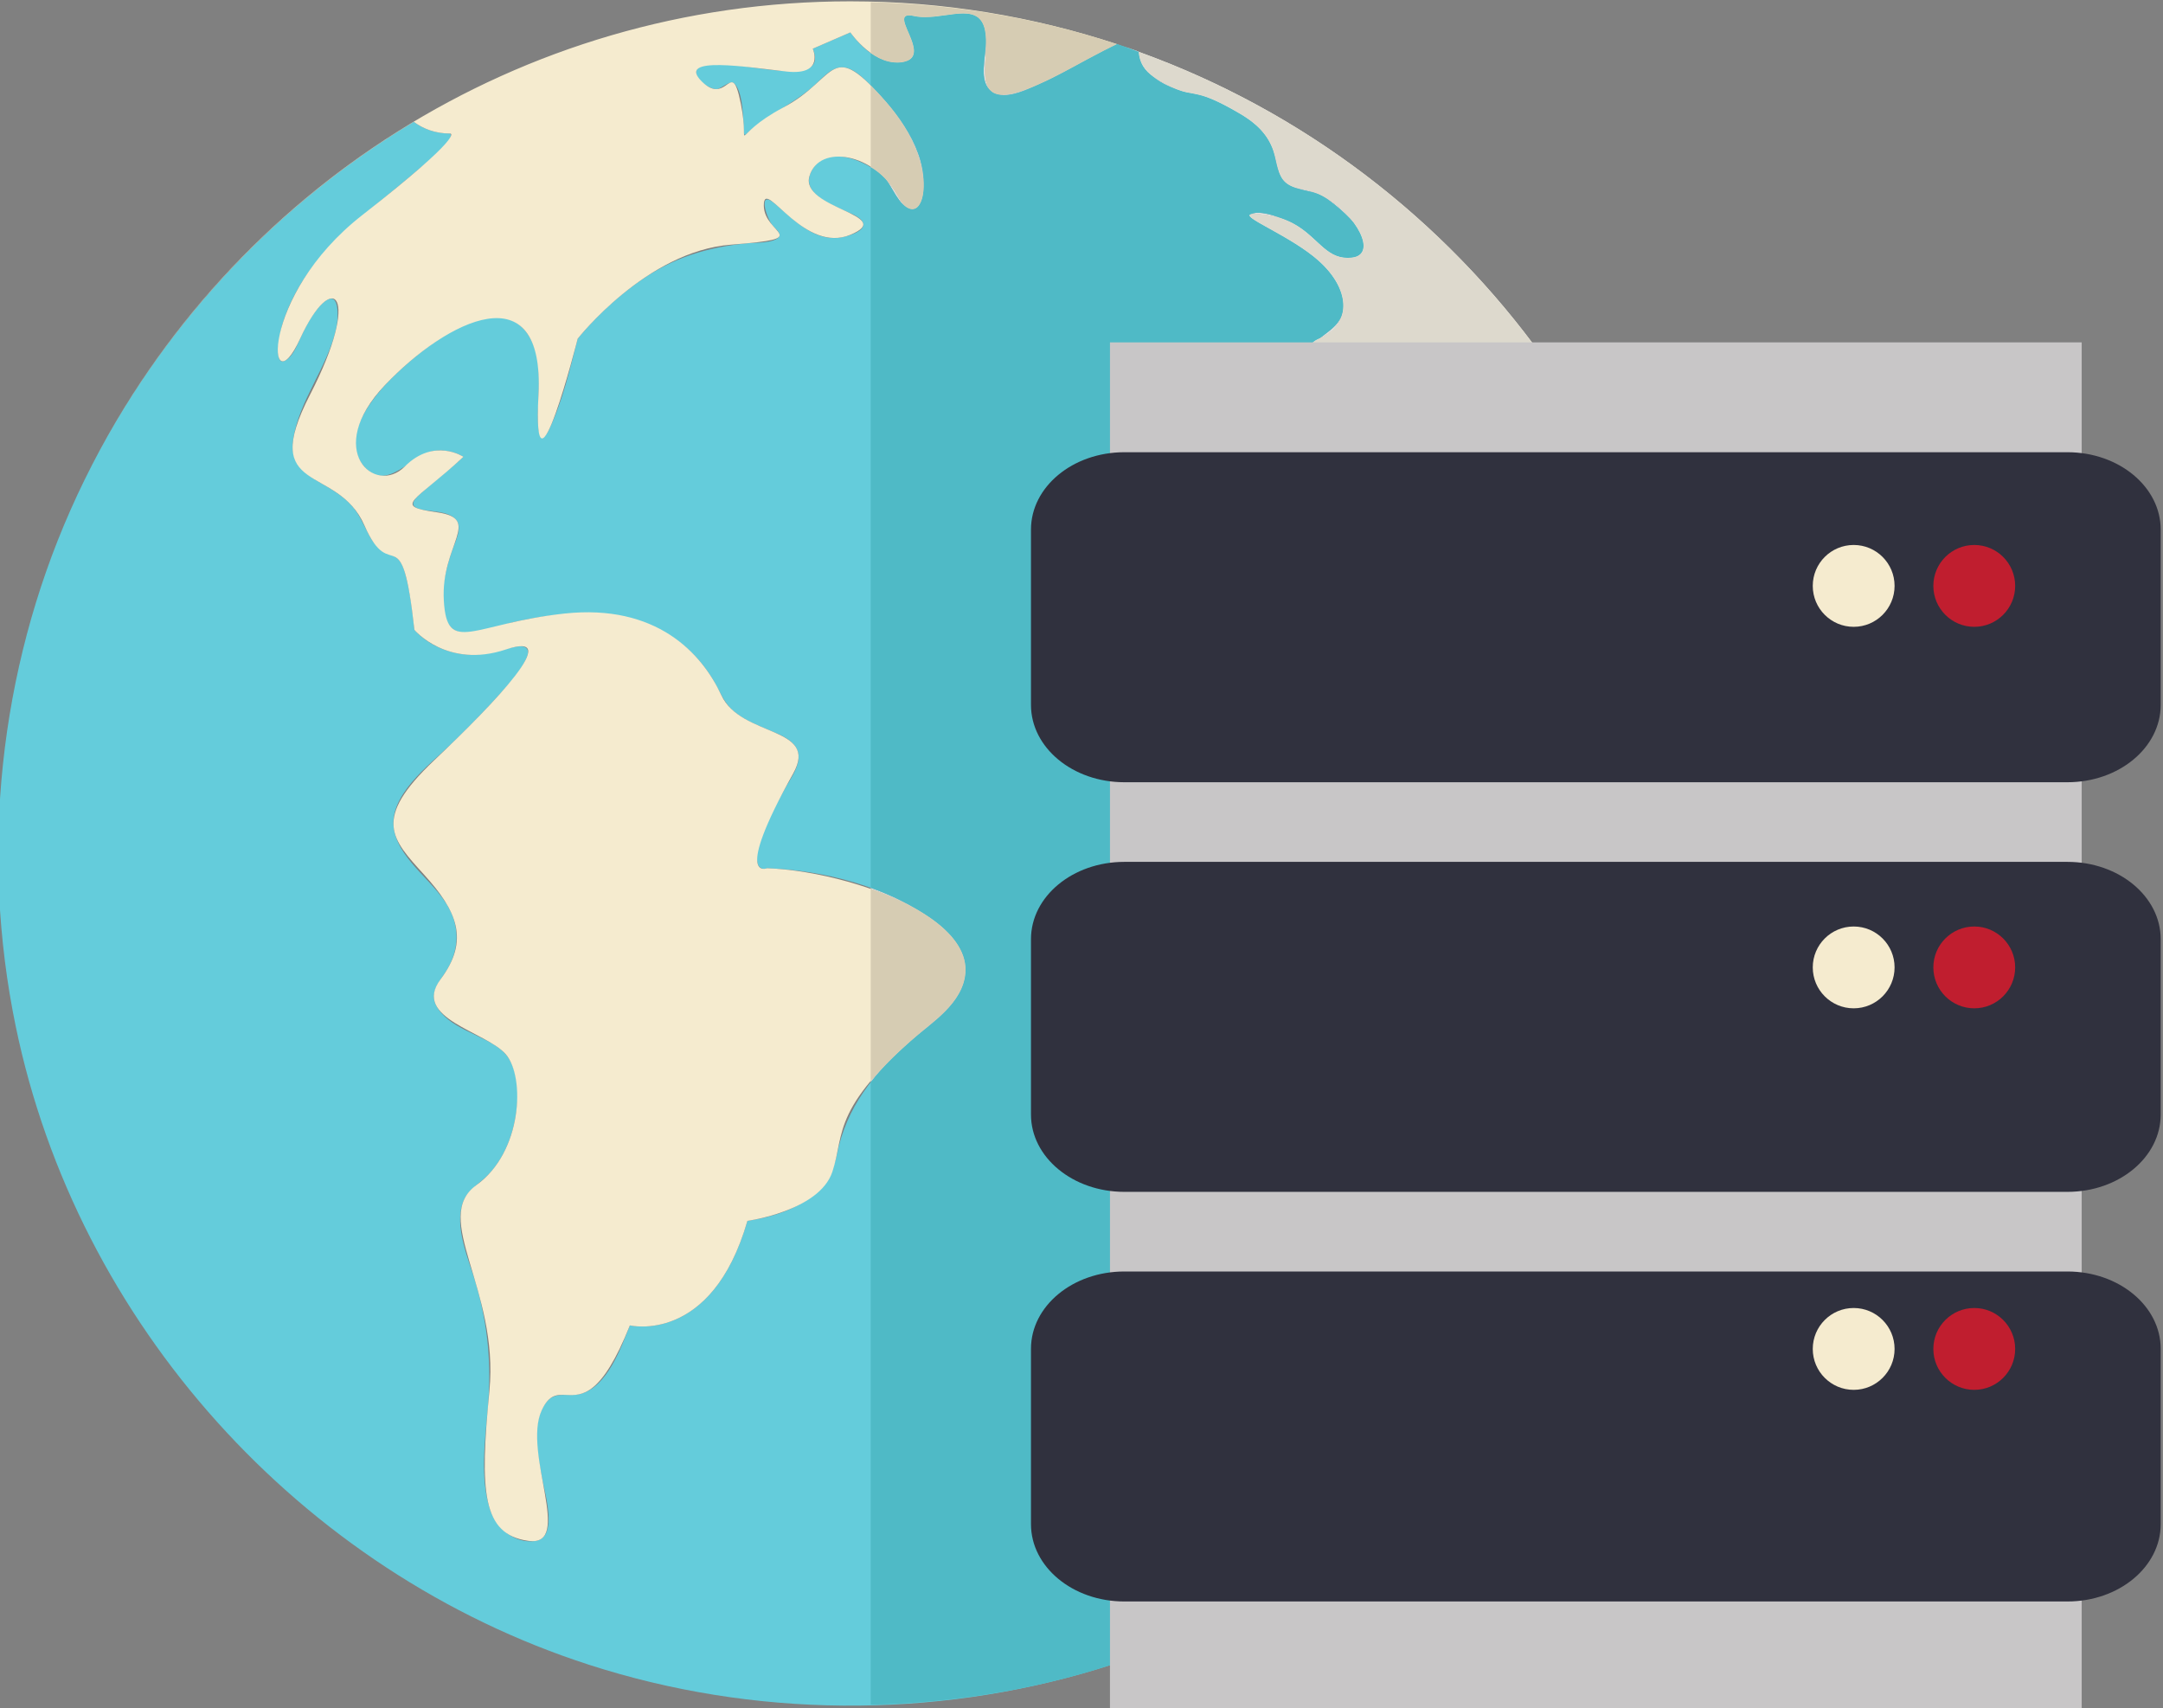 <?xml version="1.0" encoding="UTF-8" standalone="no"?>
<!-- Created with Inkscape (http://www.inkscape.org/) -->

<svg
   version="1.1"
   id="svg2"
   width="86.549"
   height="68.345"
   viewBox="0 0 86.549 68.345"
   sodipodi:docname="3975529_13653.svg"
   xmlns:inkscape="http://www.inkscape.org/namespaces/inkscape"
   xmlns:sodipodi="http://sodipodi.sourceforge.net/DTD/sodipodi-0.dtd"
   xmlns="http://www.w3.org/2000/svg"
   xmlns:svg="http://www.w3.org/2000/svg">
  <rect x="0" y="0" width="86.549" height="68.345" fill="#808080" stroke="none"/>
  <defs
     id="defs6" />
  <sodipodi:namedview
     id="namedview4"
     pagecolor="#ffffff"
     bordercolor="#000000"
     borderopacity="0.25"
     inkscape:showpageshadow="2"
     inkscape:pageopacity="0.0"
     inkscape:pagecheckerboard="0"
     inkscape:deskcolor="#d1d1d1"
     showgrid="false"
     inkscape:zoom="1.6034404"
     inkscape:cx="235.7431"
     inkscape:cy="258.81848"
     inkscape:window-width="1920"
     inkscape:window-height="1009"
     inkscape:window-x="-8"
     inkscape:window-y="-8"
     inkscape:window-maximized="1"
     inkscape:current-layer="g10" />
  <g
     id="g8"
     inkscape:groupmode="layer"
     inkscape:label="ink_ext_XXXXXX"
     transform="matrix(1.333,0,0,-1.333,-281.013,211.48)">
    <g
       id="g10"
       transform="scale(0.1)">
      <path
         d="m 2378.64,1074.99 c -5.02,-0.3 -10.08,-0.48 -15.17,-0.48 5.1,0 10.15,0.18 15.17,0.48"
         style="fill:#ffffff;fill-opacity:1;fill-rule:nonzero;stroke:none"
         id="path350" />
      <path
         d="m 2565.97,1174.43 c -2.27,-4.16 -0.67,-2.72 12.22,17.18 -3.19,-4.93 -6.56,-9.75 -10.09,-14.45 -0.69,-0.93 -1.43,-1.81 -2.13,-2.73"
         style="fill:#4494cc;fill-opacity:1;fill-rule:nonzero;stroke:none"
         id="path352" />
      <path
         d="m 2585.21,1440.37 c -5.92,2.03 -12.22,1.23 -18.13,2.92 -3.49,1.01 -3.36,3.15 -3.35,6.23 0.01,4.12 -3.31,6.28 -6.81,7.68 -5.37,2.16 -9.52,5.59 -12.49,10.55 -2.08,3.44 -9.82,14.91 -13.55,7.03 -3.58,-7.58 -6.92,-14.27 -16.81,-13.9 -8.11,0.3 -14.38,8.02 -14.5,15.88 -0.15,9.54 12.78,9 11.73,19.14 -1.15,11.13 -13.98,17.43 -22.6,22.23 l -5.36,3.93 c 2.82,1.83 10.25,-1.23 12.78,-2.54 5.26,-2.76 12.81,-14.07 19.84,-9.7 7.15,4.42 -7.94,16.41 -11.22,18.05 -3.5,1.75 -8.77,1.36 -11.38,4.56 -2.22,2.73 -2.12,6.92 -3.48,10.08 -3.66,8.52 -15.06,14.38 -23.89,15.96 -6.54,1.16 -15.41,5.08 -16.05,12.51 -2.17,0.81 -4.36,1.55 -6.56,2.28 -7.84,-3.67 -15.16,-8.35 -23.07,-11.89 -3.56,-1.59 -10.34,-5.1 -14.25,-2.53 -6.27,4.12 1.19,16.52 -3.81,21.9 -2.51,2.7 -7.17,1.99 -11.34,1.27 -1.92,-0.33 -3.73,-0.66 -5.17,-0.65 -1.15,0 -5.48,1.44 -6.12,-0.15 -0.56,-1.42 0.84,-3.67 1.38,-4.91 2.12,-4.97 1.73,-9.44 -5.13,-8.45 -5.14,0.74 -9.57,4.83 -12.49,8.92 l -11.28,-4.89 c 3.56,-8.57 -7.52,-7.1 -18.15,-5.63 -8.1,1.12 -15.93,2.23 -16.81,-1.09 -0.65,-2.48 4.03,-5.48 6.08,-5.41 1.39,0.04 4.07,2.79 5.2,1.8 2.5,-2.24 2.64,-8.59 2.89,-11.7 0.04,-0.5 -0.23,-4.59 0.7,-3.72 6.31,5.88 14.31,9.12 20.71,14.88 2.02,1.83 4.19,4.43 6.94,5.15 3.57,0.9 6.98,-2.48 9.25,-4.7 8.29,-8.1 17.68,-20.03 16.38,-32.46 -0.2,-1.87 -1.05,-5.7 -3.7,-5.25 -3.62,0.62 -5.67,7.05 -8,9.42 -4.97,5.03 -18.19,10.78 -22.16,1.38 -2.65,-6.3 6.45,-9.48 10.7,-11.49 1.49,-0.7 4.64,-1.78 5.1,-3.63 0.64,-2.56 -5.44,-4.06 -6.93,-4.26 -8.08,-1.11 -14.08,5.58 -19.66,10.26 -5.17,4.35 -2.48,-4.43 -0.56,-6.65 0.55,-0.62 2.6,-2.26 1.97,-3.26 -1.31,-2.07 -7.44,-1.85 -9.39,-2.03 -12.27,-1.17 -22.55,-4.31 -32.7,-11.5 -6.43,-4.55 -12.33,-9.97 -17.43,-15.96 l -1,-1.21 c -2.32,-9.06 -4.5,-18.63 -8.51,-27.09 -2.19,-4.62 -3.27,-1.93 -3.41,1.9 -0.33,8.73 2.2,19.35 -3.36,26.98 -10.01,13.74 -32.61,-5.86 -40.1,-13.2 -6.04,-5.92 -16.08,-18.01 -8.9,-26.72 7.04,-8.54 14.47,3.81 21.65,4.55 2.86,0.3 5.88,-0.36 8.34,-1.86 -4.21,-3.93 -8.8,-7.39 -13.07,-11.23 -1.99,-1.77 -3.3,-3.56 0,-4.47 3.25,-0.91 8.42,-0.38 10.83,-3.14 2.07,-2.36 -0.24,-6.69 -1.09,-9.11 -1.97,-5.66 -5.73,-18.71 -0.02,-23.57 4.21,-3.56 14.56,1.07 19.01,2.05 21.92,4.82 46.01,3.94 59.04,-17.04 2.06,-3.32 3.26,-7.08 6.28,-9.7 3.21,-2.8 7.27,-4.33 11.14,-5.97 2.71,-1.16 6.17,-2.43 7.76,-5.12 2.44,-4.11 -1.78,-9.28 -3.59,-12.7 -2.98,-5.6 -9.24,-14.96 -8.04,-21.84 0.26,-1.46 1.5,-2.19 2.88,-1.65 16.74,-0.57 35.78,-5.45 49.53,-15.29 5.11,-3.65 10.38,-9.05 10.03,-15.83 -0.47,-9.5 -10.39,-15.37 -16.7,-20.97 -11.08,-9.81 -18.93,-19.46 -21.93,-33.96 -2.69,-12.98 -14.67,-17.97 -26.82,-19.8 -10.75,-37.25 -35.28,-31.37 -35.28,-31.37 -2.67,-6.72 -6.81,-18.61 -15,-20.62 -1.18,-0.29 -2.42,-0.27 -3.64,-0.25 -2.29,0.04 -4.51,0.07 -6.19,-1.92 -5.22,-6.17 -2.73,-16.35 -1.45,-23.45 0.72,-3.96 4.82,-17.38 -1.97,-18.46 -6.3,-1 -11.91,3.84 -13.73,9.46 -3.07,9.47 -1.5,20.67 -0.66,30.36 1.13,13.03 0.08,24.74 -3.55,37.32 -2.1,7.26 -6.71,17.08 -3.85,24.68 1.45,3.83 5.18,5.54 7.82,8.41 3.68,4 6.07,9.09 7.33,14.35 1.71,7.08 2.42,17.98 -4.02,23.06 -5.7,4.48 -15.7,6.29 -19.24,13.09 -2.16,4.16 1.36,7.51 3.34,10.86 3.3,5.61 3.75,11.74 0.88,17.62 -4.11,8.43 -14.68,14.41 -16.77,23.77 -2.36,10.53 10.62,19.98 17,26.17 4.81,4.67 9.57,9.42 14.06,14.4 3.14,3.48 6.92,7.31 8.71,11.72 1.14,2.77 -0.65,3.61 -3.22,3.14 -5.97,-1.09 -11.02,-3.21 -17.25,-2.07 -4.95,0.89 -9.91,3.34 -13.28,7.12 -0.6,5.35 -1.18,10.81 -2.53,16.04 -0.51,1.91 -1.15,4.41 -2.9,5.61 -3.25,2.23 -5.6,2.26 -7.85,6.23 -1.93,3.4 -3.15,6.94 -5.91,9.84 -2.43,2.53 -5.41,4.35 -8.44,6.08 -5.37,3.07 -9.74,6.3 -8.77,13.17 1.66,11.79 10.24,21.71 12.91,33.39 0.77,3.37 1.22,12.94 -4.37,7.37 -2.86,-2.85 -4.78,-6.72 -6.45,-10.34 -0.96,-2.1 -2.33,-5.6 -4.62,-6.63 -3.75,-1.71 -1.01,9.94 -0.73,10.84 6.47,21.19 24.87,32.79 40.73,46.51 1.37,1.18 11.18,8.47 9.71,10.87 -4.55,0 -8.11,1.42 -10.95,3.51 -45.27,-27.11 -81.67,-68.2 -103.03,-116.45 -21.42,-48.37 -27.18,-103.2 -16.48,-154.99 18.42,-89.19 85.46,-163.7 172.1,-191.68 49.27,-15.92 103.27,-16.35 152.81,-1.25 50.71,15.45 95.86,46.94 128.22,88.88 2.75,5.04 11.19,18.33 12.22,17.18 -2.87,3.19 -5.73,6.28 -10.17,4.06 -3.84,-1.95 -6.96,-5.41 -9.84,-8.52 -8.46,-9.14 -16.04,-19.06 -25.07,-27.65 -4.44,-4.23 -9.2,-8.06 -13.39,-12.55 -2.75,-2.96 -5.27,-6.61 -8.59,-8.98 -6.29,-4.5 -10.96,12.11 -11.63,15.69 -1.85,9.74 3.69,17.82 10.62,24.04 4.59,4.12 16.04,9.66 16.63,16.46 0.64,7.21 -7.76,13.81 -5.06,21.02 1.63,4.35 7.15,5.67 10.17,8.9 3.45,3.68 5.09,8.49 6.2,13.32 0.82,3.58 1.24,7.59 3.16,10.81 1.79,3 5.15,4.95 7.13,7.98 4.7,7.18 7.97,18.18 1.61,25.41 -2.24,2.53 -7.2,3.96 -8.18,7.46 -0.72,2.56 2.16,4.71 3.88,6.08 5.46,4.38 12.18,9.02 9.87,17.04 -1.23,4.3 -4.17,2.6 -7.13,0.91 -1.67,-0.95 -3.34,-1.9 -4.71,-1.79 -5.23,0.44 -3.69,11.22 -4.5,14.75 -0.9,3.93 -14.21,-1.66 -16.15,-2.19 -8.02,-2.22 -19.9,-6.08 -26.87,0.68 -5.9,5.72 -6.74,15.22 -9.78,22.47 -3.9,9.3 -11.27,15.89 -16.82,24.07 -4.41,6.5 5.74,4.49 9.59,5.98 7.52,2.94 8.77,11.9 8.84,19 0.07,6.47 -1.04,12.84 -1.4,19.29 -0.21,3.76 -0.57,8.35 1.22,11.83 2.62,5.13 10.03,3.28 14.47,5.22 3.51,1.52 3.49,5.14 3.95,8.4 0.7,5.03 3.96,5.89 8.38,6.99 8.64,2.13 17,7.85 26.06,7.88 3.48,0.01 6.19,-1.68 7.07,-5.16 0.61,-2.41 -0.37,-7.95 1.5,-9.87 0.75,-0.76 3.15,-0.62 4.16,-1.14 5.22,-2.68 8.89,-8.29 12.44,-12.73 1.17,-1.48 3.47,-5.68 5.72,-5.83 1.96,-0.14 4.74,3.02 6.27,3.98 4.09,2.56 10.12,3.78 12.96,7.95 2.63,3.88 -2.62,6.49 -5.59,7.5"
         style="fill:#64ccdb;fill-opacity:1;fill-rule:nonzero;stroke:none"
         id="path354" />
      <path
         d="m 2565.97,1174.43 c 0.7,0.92 1.44,1.8 2.13,2.73 3.53,4.7 6.9,9.52 10.09,14.45 -1.03,1.15 -9.47,-12.14 -12.22,-17.18"
         style="fill:#4494cc;fill-opacity:1;fill-rule:nonzero;stroke:none"
         id="path356" />
      <path
         d="m 2134.69,1444.82 c -1.45,-2.89 -2.85,-5.82 -4.2,-8.78 1.35,2.96 2.75,5.89 4.2,8.78"
         style="fill:#ffffff;fill-opacity:1;fill-rule:nonzero;stroke:none"
         id="path358" />
      <path
         d="m 2135.16,1445.74 -0.47,-0.92 0.47,0.92"
         style="fill:#ffffff;fill-opacity:1;fill-rule:nonzero;stroke:none"
         id="path360" />
      <path
         d="m 2130.49,1436.04 -0.64,-1.41 0.64,1.41"
         style="fill:#ffffff;fill-opacity:1;fill-rule:nonzero;stroke:none"
         id="path362" />
      <path
         d="m 2125.52,1424.4 c -1.35,-3.39 -2.63,-6.82 -3.84,-10.28 1.22,3.46 2.49,6.89 3.84,10.28"
         style="fill:#ffffff;fill-opacity:1;fill-rule:nonzero;stroke:none"
         id="path364" />
      <path
         d="m 2129.85,1434.63 c -1.29,-2.88 -2.52,-5.78 -3.7,-8.71 1.18,2.93 2.41,5.83 3.7,8.71"
         style="fill:#ffffff;fill-opacity:1;fill-rule:nonzero;stroke:none"
         id="path366" />
      <path
         d="m 2135.16,1445.74 c 21.94,43.19 55.78,79.37 97.19,104.18 2.84,-2.09 6.4,-3.51 10.95,-3.51 0,0 4.9,0 -26.45,-24.49 -31.36,-24.51 -28.44,-58.5 -18.64,-37.1 9.81,21.41 18.64,13.56 2.96,-16.83 -15.68,-30.39 8.24,-20.57 16.34,-39.19 8.16,-18.61 11.1,3.91 15.01,-31.37 0,0 9.84,-11.76 27.45,-5.88 17.64,5.88 -2.94,-15.67 -21.57,-33.32 -18.62,-17.66 -12.75,-23.5 -2.94,-34.3 9.8,-10.8 13.73,-19.6 4.91,-31.38 -8.81,-11.76 13.73,-15.66 19.6,-22.52 5.88,-6.86 4.89,-29.41 -8.82,-39.23 -13.7,-9.78 6.86,-31.34 3.89,-61.73 -2.94,-30.37 -2.21,-43.1 11.64,-45.07 13.86,-1.98 -1.82,26.45 4.06,39.19 2.24,4.84 4.62,4.72 7.47,4.6 4.63,-0.19 10.5,-0.38 18.99,20.88 0,0 24.53,-5.88 35.28,31.37 0,0 21.55,2.95 25.49,14.7 3.94,11.76 -0.98,19.6 30.36,45.08 31.35,25.5 -21.56,45.1 -49.96,46.07 0,0 -10.42,-4.25 7.85,28.43 7.95,14.27 -15.69,10.77 -21.57,23.51 -5.88,12.73 -19.59,27.44 -47.04,24.51 -27.44,-2.95 -35.31,-12.76 -36.26,3.91 -0.98,16.67 11.74,24.49 -1.98,26.46 -13.7,1.96 -6.85,2.95 7.87,16.67 0,0 -8.84,5.91 -17.65,-2.95 -8.83,-8.83 -24.52,4.89 -5.89,24.49 18.66,19.62 48.01,34.33 46.06,-2.93 -1.95,-37.25 11.77,16.83 11.77,16.83 0,0 20.58,26.31 46.07,28.24 25.45,1.97 9.8,2.96 9.8,11.79 0,4.61 3.22,0.35 8.33,-3.9 4.65,-3.86 10.87,-7.73 17.65,-4.93 14.19,5.9 -15.22,7.84 -12.27,17.63 2.92,9.81 19.63,6.88 26.46,-5.88 6.86,-12.74 14.7,6.85 -2.93,27.47 -17.65,20.55 -14.7,7.81 -31.37,-0.99 -16.64,-8.83 -9.79,-13.72 -12.74,0.99 -1.65,8.27 -2.68,6.9 -4.67,5.53 -1.54,-1.05 -3.66,-2.11 -7.09,1.29 -7.87,7.86 13.99,4.23 25.48,2.96 11.5,-1.25 7.85,6.86 7.85,6.86 l 11.28,4.89 c 0,0 7.36,-10.76 16.16,-8.8 8.79,1.95 -5.88,15.7 2.92,13.72 2.94,-0.65 6.2,-0.22 9.29,0.22 6.17,0.87 11.62,1.74 12.28,-6.12 0.98,-11.75 -6.87,-27.45 25.5,-9.78 6.52,3.54 10.88,5.86 13.85,7.25 -25.18,8.29 -52.06,12.84 -80.03,12.84 -99.7,0 -186,-57.11 -228.19,-140.36"
         style="fill:#f5ebcf;fill-opacity:1;fill-rule:nonzero;stroke:none"
         id="path368" />
      <path
         d="m 2126.15,1425.92 -0.63,-1.52 0.63,1.52"
         style="fill:#ffffff;fill-opacity:1;fill-rule:nonzero;stroke:none"
         id="path370" />
      <path
         d="m 2449.94,1570.93 c 0.21,-2.33 0.97,-5.34 5.06,-7.88 12.74,-7.81 8.83,-0.96 25.47,-10.76 16.67,-9.82 5.88,-20.59 18.62,-22.55 12.73,-1.97 24.51,-19.6 14.72,-20.59 -9.8,-0.98 -10.79,10.78 -25.47,12.77 -14.73,1.94 5.88,-4.9 15.67,-13.75 9.8,-8.8 9.8,-19.25 0,-23.35 -9.79,-4.08 -2.55,-26.64 13.43,-23.68 15.97,2.95 10.06,19.6 18.9,15.65 8.83,-3.91 5.87,-13.69 20.58,-19.59 14.73,-5.88 -1.97,-13.7 15.69,-14.68 17.66,-0.98 26.46,-7.85 10.76,-14.7 -15.68,-6.9 -7.81,-12.74 -21.56,3.93 -13.72,16.64 -12.36,0.69 -13.72,16.64 -1.33,15.96 -23.5,0.99 -35.25,-0.97 -11.79,-1.98 -1.98,-13.73 -12.77,-15.67 -10.8,-1.96 -15.69,0.96 -12.74,-24.51 2.93,-25.51 -3.91,-31.36 -15.68,-31.36 -11.76,0 9.84,-13.72 15.68,-31.37 5.88,-17.63 6.89,-28.43 32.36,-21.57 25.48,6.86 17.63,6.86 20.59,-6.86 1.46,-6.86 4.89,-4.9 8.19,-2.93 3.31,1.96 6.49,3.92 7.46,-2.94 1.98,-13.72 -24.48,-16.67 -9.81,-25.47 14.7,-8.81 3.97,-29.41 -2.92,-34.31 -6.86,-4.92 -1.97,-22.52 -16.64,-30.39 -14.74,-7.84 6.85,-21.53 -1.97,-30.4 -8.8,-8.83 -32.37,-19.59 -23.54,-41.16 8.86,-21.53 8.86,-8.8 27.47,6.89 18.58,15.67 34.3,42.12 43.13,41.14 3.16,-0.35 4.66,-2.81 6.54,-4.9 -28.51,-43.99 -70.13,-78.72 -119.28,-98.59 93.93,37.85 160.25,129.8 160.25,237.28 0,110.87 -70.58,205.14 -169.22,240.63"
         style="fill:#fdf9ee;fill-opacity:1;fill-rule:nonzero;stroke:none"
         id="path372" />
      <path
         d="m 2445.63,1572.49 c 1.45,-0.48 2.87,-1.04 4.31,-1.56 v 0.05 c -1.44,0.54 -2.87,1.03 -4.31,1.51"
         style="fill:#ffffff;fill-opacity:1;fill-rule:nonzero;stroke:none"
         id="path374" />
      <path
         d="m 2494.08,1110.51 -1.87,-1.01 1.87,1.01"
         style="fill:#cdc6a0;fill-opacity:1;fill-rule:nonzero;stroke:none"
         id="path376" />
      <path
         d="m 2190.44,1518.54 c 2.15,1.97 4.4,3.83 6.61,5.73 -2.21,-1.89 -4.46,-3.76 -6.61,-5.73"
         style="fill:#cdc6a0;fill-opacity:1;fill-rule:nonzero;stroke:none"
         id="path378" />
      <path
         d="m 2553.93,1159.92 -0.65,-0.69 0.65,0.69"
         style="fill:#cdc6a0;fill-opacity:1;fill-rule:nonzero;stroke:none"
         id="path380" />
      <path
         d="m 2553,1158.95 -0.01,-0.01 c -3.57,-3.95 -7.24,-7.79 -11.05,-11.51 3.81,3.72 7.49,7.56 11.06,11.52"
         style="fill:#cdc6a0;fill-opacity:1;fill-rule:nonzero;stroke:none"
         id="path382" />
      <path
         d="m 2436.16,1085.07 c 0.03,0.01 0.06,0.02 0.1,0.03 -0.04,-0.01 -0.07,-0.02 -0.1,-0.03 m 0.21,0.06 c 0.46,0.14 0.92,0.28 1.38,0.42 v 0 0 c -0.46,-0.14 -0.92,-0.28 -1.38,-0.42 m 38.45,15.02 c 0.28,0.14 0.55,0.27 0.82,0.4 l 1.17,0.53 c -0.07,-0.04 -0.14,-0.08 -0.22,-0.11 -0.58,-0.28 -1.17,-0.55 -1.77,-0.82 m 31.73,38.03 c -3.12,2.5 -5.45,9.24 -6.51,13.18 0.27,-0.94 0.61,-1.9 1.01,-2.88 2.26,-5.49 3.94,-8.75 5.5,-10.3 m 4.86,0 c 2.05,1.58 4.54,4.71 8.17,8.62 -2.62,-2.85 -5.04,-6.3 -8.17,-8.62 m 8.54,9.01 c 2.34,2.5 5.14,5.29 8.57,8.18 2.64,2.23 5.22,4.67 7.73,7.22 -1.03,-1.05 -2.07,-2.08 -3.14,-3.09 -4.36,-4.16 -9.03,-7.92 -13.16,-12.31 m 38.89,18.41 c 2.44,2.89 4.82,5.83 7.13,8.83 -0.04,-0.08 -0.08,-0.16 -0.12,-0.24 h -0.01 c 0.03,0.05 0.06,0.1 0.08,0.15 -2.29,-2.97 -4.66,-5.88 -7.08,-8.74 m 7.31,9.14 c 0.01,0.03 0.02,0.05 0.04,0.08 -0.02,-0.03 -0.03,-0.05 -0.04,-0.08 m 0.06,0.11 c 2.84,5.1 10.32,16.83 11.82,16.83 v 0 c -1.5,0.01 -8.98,-11.73 -11.82,-16.83 m -8.69,11.58 c 0.33,0.37 0.66,0.73 0.99,1.08 -0.11,-0.12 -0.22,-0.24 -0.33,-0.36 -0.22,-0.24 -0.44,-0.48 -0.66,-0.72 m -31.59,4.98 c 0.45,0.89 0.74,1.81 0.82,2.75 0.02,0.17 0.03,0.33 0.03,0.49 -0.03,-1.12 -0.28,-2.21 -0.85,-3.24 m 52.26,0.2 c -0.04,0.05 -0.1,0.07 -0.16,0.07 0.06,0 0.12,-0.02 0.16,-0.07 v 0 m 0,0 c -2.19,2.43 -4.38,4.81 -7.26,4.81 -0.76,0 -1.57,-0.16 -2.44,-0.53 0.95,0.42 1.84,0.64 2.68,0.64 0.16,0 0.32,0 0.48,-0.02 3.16,-0.35 4.66,-2.81 6.54,-4.9 v 0 m -52.61,8.55 c -2.05,4.99 -5.83,9.85 -3.89,15.02 1.63,4.35 7.15,5.67 10.17,8.9 3.06,3.26 4.69,7.42 5.8,11.68 -1.48,-5.82 -4,-11.91 -11.1,-15.72 -9.63,-5.12 -3.75,-12.74 -0.98,-19.88 m 12.65,38 c 0.7,3.3 1.18,6.88 2.86,9.82 -1.41,-2.5 -2.02,-6.03 -2.86,-9.82 m 3.27,10.49 c 1.8,2.69 4.81,4.56 6.71,7.32 -1.64,-2.45 -3.43,-4.41 -5.01,-5.54 -0.67,-0.48 -1.23,-1.08 -1.7,-1.78 m -172,13.02 v 0.37 c 4.08,4.85 10.02,10.62 18.83,17.78 6.58,5.35 9.45,10.44 9.61,15.16 0,-0.07 0,-0.14 -0.01,-0.21 -0.47,-9.5 -10.39,-15.37 -16.7,-20.97 -4.47,-3.96 -8.42,-7.89 -11.73,-12.13 m 180.32,20.08 c -2.24,2.38 -6.83,3.8 -7.95,7.03 0.46,-1.23 1.77,-2.55 4.25,-4.04 1.48,-0.89 2.7,-1.89 3.7,-2.99 m -8.15,8.19 c 0.04,1.94 1.97,3.59 3.46,4.78 -1.96,-1.62 -3.41,-3.14 -3.46,-4.78 m -143.73,5.04 c 0,0.02 0,0.03 0.01,0.05 -0.01,-0.02 -0.01,-0.03 -0.01,-0.05 m 0.01,0.09 c 0,0.01 0,0.02 0,0.02 0,0 0,-0.01 0,-0.02 m 148.67,0.83 c 4.79,3.81 10.08,7.94 9.3,14.38 0.01,-0.02 0.01,-0.05 0.01,-0.07 0.96,-6.69 -4.82,-10.81 -9.31,-14.31 m -159.49,15.24 c -4.9,3.36 -11.06,6.24 -17.63,8.55 v 0.32 c 6.34,-2.27 12.35,-5.21 17.63,-8.87 m 156.78,0.15 c -0.07,0 -0.15,0.01 -0.22,0.01 -3.59,0.3 -3.99,5.48 -4.15,9.83 0.11,-1.42 0.32,-3.1 0.74,-5.05 0.77,-3.62 2.09,-4.78 3.65,-4.78 0.11,0 0.22,0 0.33,0.01 -0.12,-0.01 -0.23,-0.02 -0.35,-0.02 m 11.49,1.3 c -0.58,1.7 -1.48,2.3 -2.55,2.3 -1.31,0 -2.88,-0.9 -4.45,-1.8 -0.17,-0.09 -0.34,-0.19 -0.51,-0.28 0.2,0.11 0.39,0.22 0.58,0.34 1.56,0.92 3.1,1.85 4.38,1.85 1.06,0 1.95,-0.63 2.55,-2.41 m -48.5,8.15 c -3.16,-0.01 -6.2,0.6 -8.78,2.25 2.19,-1.38 4.95,-2.14 8.61,-2.14 3.45,0 7.68,0.67 12.96,2.09 0.77,0.21 1.5,0.41 2.21,0.6 -4.46,-1.25 -9.9,-2.8 -15,-2.8 m -11.25,4.32 c -4.34,4.6 -5.77,11.37 -7.68,17.48 2.46,-7.54 4.18,-13.68 7.68,-17.48 m 43.51,1.1 c -0.25,0.82 -1.09,1.19 -2.25,1.27 0.15,0.01 0.29,0.02 0.42,0.02 1.12,0 1.6,-0.41 1.83,-1.29 m -52.1,19.12 c -0.15,0.43 -0.32,0.86 -0.48,1.28 0.17,-0.43 0.33,-0.85 0.48,-1.28 m -1.1,2.71 c -3.99,8.79 -11.03,15.2 -16.39,23.09 -0.02,0.04 -0.05,0.08 -0.08,0.12 3.28,-4.91 11.98,-13.29 16.47,-23.21 m -15.1,27.87 c 2.43,0.59 6.14,0.42 8.2,1.17 -2.16,-0.83 -4.65,-1.15 -7.41,-1.15 -0.28,0 -0.55,-0.01 -0.79,-0.02 m 8.76,1.39 c 5.08,2.23 7.14,7.31 7.93,12.57 -1.04,-7.04 -3.84,-10.79 -7.93,-12.57 m 8.38,19.76 c -0.02,4.41 -0.56,8.78 -0.99,13.16 0.1,-0.93 0.2,-1.91 0.32,-2.93 0.44,-3.84 0.66,-7.23 0.67,-10.23 m -1.29,16.65 c -0.05,0.56 -0.08,1.12 -0.11,1.69 -0.2,3.61 -0.54,7.98 1.01,11.4 -1.07,-2.45 -1.39,-6.43 -0.9,-13.09 m 84.95,7.27 c -0.1,0 -0.2,0.01 -0.3,0.04 0.07,-0.02 0.14,-0.02 0.21,-0.03 0.04,0 0.08,0 0.12,0 0.04,0 0.08,0 0.12,0 -0.05,0 -0.1,-0.01 -0.15,-0.01 m 5.98,3.86 c 0.07,0.04 0.13,0.09 0.2,0.13 0.14,0.09 0.29,0.18 0.45,0.27 -0.23,-0.14 -0.44,-0.27 -0.65,-0.4 m -11.63,1.77 c -1.13,1.41 -2.5,3.13 -4.2,5.19 -3.78,4.58 -6.41,6.69 -8.27,7.68 5.15,-2.7 8.79,-8.25 12.31,-12.66 0.05,-0.06 0.1,-0.14 0.16,-0.21 m -76.02,3 c 2.24,1.42 5.35,1.53 8.22,1.89 -3.48,-0.52 -6.25,-0.69 -8.22,-1.89 m 12.58,2.97 c 2.9,1.43 3.19,4.42 3.54,7.31 -0.32,-2.88 -0.45,-5.8 -3.54,-7.31 m 88.01,0.03 c 0.07,0.11 0.14,0.21 0.22,0.31 2.63,3.88 -2.62,6.49 -5.59,7.5 -5.92,2.03 -12.22,1.23 -18.13,2.92 -0.12,0.04 -0.25,0.08 -0.37,0.12 1.33,-0.43 3.22,-0.74 5.9,-0.89 13.52,-0.75 21.84,-4.95 17.97,-9.96 m -41.18,7.95 c -0.08,0.05 -0.15,0.12 -0.22,0.21 0.02,-0.03 0.05,-0.05 0.07,-0.08 0.05,-0.05 0.1,-0.09 0.15,-0.13 m -31.66,8.19 c 7.42,2.47 14.74,6.8 22.56,6.96 -6.32,-0.19 -15.32,-4.59 -22.56,-6.96 m 45.98,1.13 c -0.14,3.73 -3.08,5.8 -6.31,7.17 5.41,-2.29 6.25,-4.84 6.31,-7.17 m -48.88,11.04 c -0.09,0 -0.19,0 -0.28,0 0.01,0 0.03,0 0.04,0 0.91,0 1.86,0.09 2.84,0.27 1.56,0.28 2.91,0.7 4.08,1.22 -1.82,-0.95 -4,-1.49 -6.68,-1.49 m -11.56,5.76 c -2.27,2.86 -3.66,6.48 -3.71,10.13 -0.01,0.22 0,0.44 0.01,0.65 -0.12,-3.52 1.2,-7.57 3.7,-10.78 m 40.96,1.43 c -1.31,2.12 -4.22,6.39 -7.16,8.38 3.73,-1.94 5.18,-5.04 7.16,-8.38 m -13.22,6.99 c 0.52,1.03 1.1,1.8 1.93,2.14 -0.71,-0.35 -1.36,-1.03 -1.93,-2.14 m -26.85,9.84 c 3.25,2.55 7.05,4.67 7.19,9.59 -0.1,-4.07 -2.49,-7.57 -7.19,-9.59 m 11.53,24.77 c 0.09,0.05 0.18,0.1 0.26,0.16 0.09,0.05 0.18,0.11 0.26,0.17 -0.16,-0.12 -0.33,-0.23 -0.52,-0.33 m -26.06,7.95 c -0.32,0.17 -0.63,0.35 -0.94,0.52 l -0.02,0.01 c 0.31,-0.17 0.63,-0.35 0.96,-0.53 m 6.74,1.76 c -2.16,1.17 -4.76,2.1 -8.04,2.55 -1.7,0.22 -2.94,0.33 -3.77,0.33 -0.64,0 -1.04,-0.06 -1.23,-0.19 v 0 c 0.62,0.41 1.46,0.57 2.42,0.57 3.43,0 8.38,-2.09 10.36,-3.11 0.09,-0.05 0.17,-0.1 0.26,-0.15 m 18.19,0.17 c -3.3,3.89 -8.14,7.49 -9.83,8.33 -3.5,1.75 -8.77,1.36 -11.38,4.56 -2.22,2.73 -2.12,6.92 -3.48,10.08 -0.58,1.35 -1.35,2.62 -2.27,3.83 6.15,-7.84 1.3,-15.03 11.48,-16.6 6.16,-0.96 12.1,-5.58 15.48,-10.2 m -132.56,4.18 c -0.14,0 -0.28,0.01 -0.42,0.03 -3.62,0.62 -5.67,7.05 -8,9.42 -1.05,1.06 -2.47,2.16 -4.09,3.13 v 0.16 c 3.15,-1.98 6.04,-4.91 8.07,-8.69 1.51,-2.81 3.08,-4.05 4.4,-4.05 1.09,0 2.02,0.84 2.63,2.33 -0.5,-1.26 -1.31,-2.33 -2.59,-2.33 m 3.32,5.69 c 0.46,5.93 -2.07,15.76 -10.69,25.83 -1.94,2.27 -3.64,4.13 -5.14,5.64 v 0 c 8.05,-7.99 16.86,-19.48 15.83,-31.47 m 83.72,28.37 c -0.88,0.24 -1.76,0.44 -2.61,0.61 0.78,-0.15 1.62,-0.32 2.61,-0.61 m -59.56,0.15 c -1.14,0 -2.21,0.21 -3.14,0.73 0.71,-0.38 1.61,-0.58 2.74,-0.58 3.72,0 9.98,2.22 20.44,7.93 1.8,0.98 3.44,1.87 4.93,2.67 -4.67,-2.54 -9.3,-5.14 -14.15,-7.31 -2.66,-1.19 -7.11,-3.44 -10.82,-3.44 m -3.67,1.08 c -4.12,3.02 -1.74,9.97 -1.72,15.66 0.24,-6.22 -1.48,-13.19 1.72,-15.66 m 56.04,0.5 c -2.96,0.96 -5.96,2.44 -8.21,4.49 0.4,-0.32 0.85,-0.64 1.35,-0.95 3.08,-1.89 5.2,-2.93 6.86,-3.54 m -84.21,8.2 c -0.38,0 -0.79,0.02 -1.22,0.07 0.31,-0.03 0.62,-0.05 0.93,-0.05 0.72,0 1.44,0.08 2.18,0.24 0.12,0.03 0.23,0.06 0.34,0.09 -0.6,-0.23 -1.34,-0.35 -2.23,-0.35 m -2.9,0.35 c -1.87,0.45 -3.64,1.34 -5.25,2.47 v 0.07 c 1.55,-1.11 3.33,-2.06 5.25,-2.54 m 68.15,4.97 c 0.17,0.08 0.33,0.15 0.48,0.23 v 0 c -0.16,-0.08 -0.32,-0.16 -0.48,-0.23 m -61.71,2.82 c -0.1,0.24 -0.2,0.47 -0.3,0.7 0.04,-0.09 0.08,-0.17 0.11,-0.25 0.07,-0.15 0.13,-0.3 0.19,-0.45 m 21.42,4.46 c -0.11,0.15 -0.23,0.29 -0.36,0.43 -0.16,0.17 -0.33,0.33 -0.5,0.47 0.31,-0.25 0.6,-0.55 0.86,-0.9 m -23.04,0.74 c 0.07,0.3 0.24,0.53 0.54,0.67 -0.23,-0.11 -0.39,-0.28 -0.49,-0.51 -0.02,-0.05 -0.04,-0.11 -0.05,-0.16"
         style="fill:#e2e2e0;fill-opacity:1;fill-rule:nonzero;stroke:none"
         id="path384" />
      <path
         d="m 2565.85,1174.19 c 0.04,0.08 0.08,0.16 0.12,0.24 v 0 0 0 0 c 0.7,0.92 1.44,1.8 2.13,2.73 2.08,2.77 4.1,5.58 6.06,8.42 -2.67,-3.87 -5.44,-7.67 -8.31,-11.39"
         style="fill:#3a81b4;fill-opacity:1;fill-rule:nonzero;stroke:none"
         id="path386" />
      <path
         d="m 2369.5,1074.79 v 186.88 c 3.31,4.24 7.26,8.17 11.73,12.13 6.31,5.6 16.23,11.47 16.7,20.97 0.01,0.07 0.01,0.14 0.01,0.21 v 0 c 0,0.02 0,0.03 0.01,0.05 0,0.01 0,0.03 0,0.04 0,0.01 0,0.02 0,0.02 0.15,6.06 -4.18,11.5 -10.82,16.05 -5.28,3.66 -11.29,6.6 -17.63,8.87 v 216.29 c 1.62,-0.97 3.04,-2.07 4.09,-3.13 2.33,-2.37 4.38,-8.8 8,-9.42 0.14,-0.02 0.28,-0.03 0.42,-0.03 1.28,0 2.09,1.07 2.59,2.33 0.37,0.89 0.62,2.03 0.73,3.36 1.03,11.99 -7.78,23.48 -15.83,31.47 v 9.65 c 1.61,-1.13 3.38,-2.02 5.25,-2.47 0.55,-0.13 1.11,-0.23 1.68,-0.28 0.43,-0.05 0.84,-0.07 1.22,-0.07 0.89,0 1.63,0.12 2.23,0.35 3.8,1.05 2.66,4.57 1.31,7.79 -0.06,0.15 -0.12,0.3 -0.19,0.45 -0.03,0.08 -0.07,0.16 -0.11,0.25 -0.8,1.85 -1.55,3.54 -1.32,4.5 0.01,0.05 0.03,0.11 0.05,0.16 0.1,0.23 0.26,0.4 0.49,0.51 0.22,0.11 0.51,0.17 0.89,0.17 0.39,0 0.87,-0.07 1.46,-0.2 1.08,-0.24 2.2,-0.33 3.35,-0.33 1.97,0 3.99,0.27 5.94,0.55 1.95,0.27 3.83,0.55 5.5,0.55 1.77,0 3.32,-0.31 4.5,-1.25 0.17,-0.14 0.34,-0.3 0.5,-0.47 0.13,-0.14 0.25,-0.28 0.36,-0.43 0.75,-1.01 1.25,-2.47 1.42,-4.52 0.03,-0.37 0.05,-0.74 0.07,-1.12 -0.02,-5.69 -2.4,-12.64 1.72,-15.66 0.16,-0.13 0.34,-0.24 0.53,-0.35 0.93,-0.52 2,-0.73 3.14,-0.73 3.71,0 8.16,2.25 10.82,3.44 4.85,2.17 9.48,4.77 14.15,7.31 3.61,1.93 6.35,3.35 8.44,4.35 0.16,0.07 0.32,0.15 0.48,0.23 v 0 c 1.2,-0.41 2.4,-0.83 3.59,-1.25 l -1.34,0.48 c 0.06,-0.02 0.12,-0.04 0.18,-0.06 1.38,-0.47 2.75,-1 4.13,-1.5 v 0 c 0.19,-2.05 0.8,-4.62 3.71,-6.93 2.25,-2.05 5.25,-3.53 8.21,-4.49 1.83,-0.68 3.12,-0.86 4.58,-1.12 0.85,-0.17 1.73,-0.37 2.61,-0.61 2.38,-0.71 5.68,-2.11 11.42,-5.49 3.35,-1.97 5.59,-3.98 7.14,-5.95 0.92,-1.21 1.69,-2.48 2.27,-3.83 1.36,-3.16 1.26,-7.35 3.48,-10.08 2.61,-3.2 7.88,-2.81 11.38,-4.56 1.69,-0.84 6.53,-4.44 9.83,-8.33 2.86,-3.93 3.89,-7.85 1.65,-9.55 -0.08,-0.06 -0.17,-0.12 -0.26,-0.17 -0.08,-0.06 -0.17,-0.11 -0.26,-0.16 -0.5,-0.26 -1.13,-0.43 -1.89,-0.51 -0.39,-0.04 -0.77,-0.06 -1.14,-0.06 -6.72,0 -9.15,6.43 -16.29,10.28 -0.09,0.05 -0.17,0.1 -0.26,0.15 -1.98,1.02 -6.93,3.11 -10.36,3.11 -0.96,0 -1.8,-0.16 -2.42,-0.57 v 0 c -0.77,-0.48 1.69,-1.89 5.34,-3.92 l 0.02,-0.01 c 0.31,-0.17 0.62,-0.35 0.94,-0.52 4.48,-2.49 10.34,-5.8 14.37,-9.44 5,-4.49 7.45,-9.41 7.35,-13.69 -0.14,-4.92 -3.94,-7.04 -7.19,-9.59 -0.05,-0.03 -0.11,-0.05 -0.16,-0.07 -2.92,-1.22 -4.32,-4.08 -4.43,-7.41 -0.01,-0.21 -0.02,-0.43 -0.01,-0.65 0.05,-3.65 1.44,-7.27 3.71,-10.13 2.59,-3.32 6.44,-5.74 11.28,-5.76 0.09,0 0.19,0 0.28,0 2.68,0 4.86,0.54 6.68,1.49 6.8,2.99 7.78,9.27 9.5,12.69 0.57,1.11 1.22,1.79 1.93,2.14 0.31,0.13 0.66,0.2 1.05,0.2 0.65,0 1.41,-0.19 2.34,-0.6 0.26,-0.11 0.5,-0.23 0.74,-0.35 2.94,-1.99 5.85,-6.26 7.16,-8.38 2.22,-3.76 5.11,-7.82 12.68,-10.86 0.17,-0.07 0.33,-0.13 0.49,-0.2 3.23,-1.37 6.17,-3.44 6.31,-7.17 0.06,-2.73 -0.95,-5.13 2.99,-6.42 0.12,-0.04 0.25,-0.08 0.37,-0.12 5.91,-1.69 12.21,-0.89 18.13,-2.92 2.97,-1.01 8.22,-3.62 5.59,-7.5 -0.08,-0.1 -0.15,-0.2 -0.22,-0.31 -1.19,-1.53 -3.53,-3.14 -7.21,-4.74 -2.07,-0.91 -3.73,-1.81 -5.08,-2.63 -0.16,-0.09 -0.31,-0.18 -0.45,-0.27 -0.07,-0.04 -0.13,-0.09 -0.2,-0.13 -3.34,-2.13 -4.63,-3.73 -5.83,-3.85 -0.04,0 -0.08,0 -0.12,0 -0.04,0 -0.08,0 -0.12,0 -0.07,0.01 -0.14,0.01 -0.21,0.03 -1.13,0.24 -2.39,1.86 -5.35,5.59 -0.06,0.07 -0.11,0.15 -0.16,0.21 -3.52,4.41 -7.16,9.96 -12.31,12.66 -2.38,1.26 -3.5,0.69 -4.14,1.08 -0.05,0.04 -0.1,0.08 -0.15,0.13 -0.02,0.03 -0.05,0.05 -0.07,0.08 -0.49,0.65 -0.64,2.45 -1.09,7.67 -0.45,5.43 -3.32,7.28 -7.36,7.28 -0.14,0 -0.28,0 -0.43,-0.01 -7.82,-0.16 -15.14,-4.49 -22.56,-6.96 -1.76,-0.58 -3.42,-1.04 -4.9,-1.28 -5.74,-0.96 -6.36,-4.24 -6.73,-7.58 -0.35,-2.89 -0.64,-5.88 -3.54,-7.31 -0.68,-0.33 -1.5,-0.6 -2.5,-0.78 -0.64,-0.11 -1.26,-0.21 -1.86,-0.3 -2.87,-0.36 -5.98,-0.47 -8.22,-1.89 -1,-0.61 -1.8,-1.48 -2.38,-2.81 -1.55,-3.42 -1.21,-7.79 -1.01,-11.4 0.03,-0.57 0.06,-1.13 0.11,-1.69 0.08,-1.09 0.18,-2.25 0.3,-3.49 0.43,-4.38 0.97,-8.75 0.99,-13.16 0.02,-2.71 -0.14,-5.1 -0.45,-7.19 -0.79,-5.26 -2.85,-10.34 -7.93,-12.57 -0.19,-0.08 -0.37,-0.15 -0.56,-0.22 -2.06,-0.75 -5.77,-0.58 -8.2,-1.17 -3.35,-0.21 -3.22,-1.88 -1.37,-4.66 0.03,-0.04 0.06,-0.08 0.08,-0.12 5.36,-7.89 12.4,-14.3 16.39,-23.09 0.22,-0.48 0.42,-0.95 0.62,-1.43 0.16,-0.42 0.33,-0.85 0.48,-1.28 0.1,-0.26 0.18,-0.52 0.27,-0.77 0.22,-0.67 0.43,-1.32 0.64,-1.97 1.91,-6.11 3.34,-12.88 7.68,-17.48 0.74,-0.79 1.56,-1.49 2.47,-2.07 2.58,-1.65 5.62,-2.26 8.78,-2.25 5.1,0 10.54,1.55 15,2.8 8.45,2.32 12.77,3.72 15.01,3.89 1.16,-0.08 2,-0.45 2.25,-1.27 0.27,-1.01 0.2,-2.66 0.38,-5.03 0.16,-4.35 0.56,-9.53 4.15,-9.83 0.07,0 0.15,-0.01 0.22,-0.01 0.12,0 0.23,0.01 0.35,0.02 1.13,0.11 2.38,0.77 3.63,1.5 0.17,0.09 0.34,0.19 0.51,0.28 1.57,0.9 3.14,1.8 4.45,1.8 1.07,0 1.97,-0.6 2.55,-2.3 0.21,-0.62 0.39,-1.38 0.52,-2.31 0.78,-6.44 -4.51,-10.57 -9.3,-14.38 -0.52,-0.4 -1.02,-0.79 -1.49,-1.18 -1.49,-1.19 -3.42,-2.84 -3.46,-4.78 -0.01,-0.38 0.05,-0.76 0.2,-1.16 1.12,-3.23 5.71,-4.65 7.95,-7.03 6.61,-7.3 3.15,-18.64 -1.61,-25.78 -1.9,-2.76 -4.91,-4.63 -6.71,-7.32 -0.15,-0.21 -0.28,-0.44 -0.41,-0.67 -1.68,-2.94 -2.16,-6.52 -2.86,-9.82 -0.18,-0.79 -0.36,-1.59 -0.57,-2.4 -1.11,-4.26 -2.74,-8.42 -5.8,-11.68 -3.02,-3.23 -8.54,-4.55 -10.17,-8.9 -1.94,-5.17 1.84,-10.03 3.89,-15.02 0.73,-1.89 1.25,-3.74 1.2,-5.51 0,-0.16 -0.01,-0.32 -0.03,-0.49 -0.08,-0.94 -0.37,-1.86 -0.82,-2.75 -0.34,-0.61 -0.78,-1.2 -1.34,-1.77 -8.4,-8.42 -30.26,-18.61 -24.55,-38.28 1.06,-3.94 3.39,-10.68 6.51,-13.18 0.77,-0.77 1.51,-1.12 2.27,-1.12 0.82,0 1.66,0.4 2.59,1.12 3.13,2.32 5.55,5.77 8.17,8.62 0.12,0.13 0.25,0.26 0.37,0.39 4.13,4.39 8.8,8.15 13.16,12.31 1.07,1.01 2.11,2.04 3.14,3.09 7.89,8.01 15.1,17.09 21.27,23.84 0.22,0.24 0.44,0.48 0.66,0.72 0.11,0.12 0.22,0.24 0.33,0.36 3.77,4.04 7.12,7.1 9.98,8.38 0.87,0.37 1.68,0.53 2.44,0.53 2.88,0 5.07,-2.38 7.26,-4.81 v 0 c -0.04,0.05 -0.1,0.07 -0.16,0.07 v 0 0 0 c -1.5,0 -8.98,-11.73 -11.82,-16.83 -0.01,-0.01 -0.02,-0.02 -0.02,-0.03 -0.02,-0.03 -0.03,-0.05 -0.04,-0.08 -0.06,-0.11 -0.12,-0.21 -0.18,-0.31 v 0 0 0 c -2.31,-3 -4.69,-5.94 -7.13,-8.83 -0.92,-1.08 -1.84,-2.15 -2.77,-3.22 -0.92,-1.06 -1.85,-2.11 -2.79,-3.15 v 0 0 l -0.29,-0.29 c -0.09,-0.11 -0.19,-0.22 -0.29,-0.33 -0.03,-0.03 -0.06,-0.06 -0.08,-0.09 -0.04,-0.04 -0.08,-0.08 -0.11,-0.12 -17.52,-19.23 -37.91,-35.75 -60.3,-48.9 v 0 0 l -1.27,-0.7 c -5.18,-3.01 -10.47,-5.86 -15.86,-8.49 l 0.56,0.24 c -0.27,-0.13 -0.54,-0.26 -0.82,-0.4 -1.27,-0.56 -2.56,-1.1 -3.83,-1.69 h -0.01 c -10.75,-5.04 -21.83,-9.43 -33.23,-12.91 v 0 c -0.46,-0.14 -0.92,-0.28 -1.38,-0.42 -0.04,-0.01 -0.08,-0.02 -0.11,-0.03 -0.04,-0.01 -0.07,-0.02 -0.1,-0.03 -21.64,-6.43 -44.12,-9.75 -66.66,-10.28 m 195.92,98.98 c -2.33,-3 -4.72,-5.95 -7.17,-8.85 2.45,2.9 4.84,5.85 7.17,8.85"
         style="fill:#4fbac6;fill-opacity:1;fill-rule:nonzero;stroke:none"
         id="path388" />
      <path
         d="m 2574.27,1185.74 c 0,0 0,0 0,0.01 v -0.01"
         style="fill:#3a81b4;fill-opacity:1;fill-rule:nonzero;stroke:none"
         id="path390" />
      <path
         d="m 2565.97,1174.43 v 0 0 c 0.06,0.1 0.12,0.2 0.18,0.31 0.01,0.03 0.02,0.05 0.04,0.08 0,0.01 0.01,0.02 0.02,0.03 2.84,5.1 10.32,16.84 11.82,16.83 v 0 0 c 0.06,0 0.12,-0.02 0.16,-0.07 v 0 c -1.28,-1.97 -2.59,-3.93 -3.92,-5.86 0,-0.01 0,-0.01 0,-0.01 -0.04,-0.05 -0.07,-0.1 -0.11,-0.16 -1.96,-2.84 -3.98,-5.65 -6.06,-8.42 -0.69,-0.93 -1.43,-1.81 -2.13,-2.73"
         style="fill:#3a81b4;fill-opacity:1;fill-rule:nonzero;stroke:none"
         id="path392" />
      <path
         d="m 2369.5,1262.04 v 57.65 c 6.57,-2.31 12.73,-5.19 17.63,-8.55 6.64,-4.55 10.97,-9.99 10.82,-16.05 0,0 0,-0.01 0,-0.02 0,-0.01 0,-0.03 0,-0.04 -0.01,-0.02 -0.01,-0.03 -0.01,-0.05 v 0 c -0.16,-4.72 -3.03,-9.81 -9.61,-15.16 -8.81,-7.16 -14.75,-12.93 -18.83,-17.78 m 12.47,261.68 c -1.32,0 -2.89,1.24 -4.4,4.05 -2.03,3.78 -4.92,6.71 -8.07,8.69 v 24.42 c 1.5,-1.51 3.2,-3.37 5.14,-5.64 8.62,-10.07 11.15,-19.9 10.69,-25.83 -0.11,-1.33 -0.36,-2.47 -0.73,-3.36 -0.61,-1.49 -1.54,-2.33 -2.63,-2.33 m 27.12,34.36 c -1.13,0 -2.03,0.2 -2.74,0.58 -0.19,0.11 -0.37,0.22 -0.53,0.35 -3.2,2.47 -1.48,9.44 -1.72,15.66 -0.02,0.38 -0.04,0.75 -0.07,1.12 -0.17,2.05 -0.67,3.51 -1.42,4.52 -0.26,0.35 -0.55,0.65 -0.86,0.9 -1.18,0.94 -2.73,1.25 -4.5,1.25 -1.67,0 -3.55,-0.28 -5.5,-0.55 -1.95,-0.28 -3.97,-0.55 -5.94,-0.55 -1.15,0 -2.27,0.09 -3.35,0.33 -0.59,0.13 -1.07,0.2 -1.46,0.2 -0.38,0 -0.67,-0.06 -0.89,-0.17 -0.3,-0.14 -0.47,-0.37 -0.54,-0.67 -0.23,-0.96 0.52,-2.65 1.32,-4.5 0.1,-0.23 0.2,-0.46 0.3,-0.7 1.35,-3.22 2.49,-6.74 -1.31,-7.79 -0.11,-0.03 -0.22,-0.06 -0.34,-0.09 -0.74,-0.16 -1.46,-0.24 -2.18,-0.24 -0.31,0 -0.62,0.02 -0.93,0.05 -0.57,0.05 -1.13,0.15 -1.68,0.28 -1.92,0.48 -3.7,1.43 -5.25,2.54 v 15.24 c 25.74,-0.61 50.56,-4.91 73.88,-12.58 -0.15,-0.08 -0.31,-0.15 -0.48,-0.23 -2.09,-1 -4.83,-2.42 -8.44,-4.35 -1.49,-0.8 -3.13,-1.69 -4.93,-2.67 -10.46,-5.71 -16.72,-7.93 -20.44,-7.93"
         style="fill:#d6ccb3;fill-opacity:1;fill-rule:nonzero;stroke:none"
         id="path394" />
      <path
         d="m 2573.08,1183.79 c 0.24,0.37 0.49,0.75 0.75,1.14 0,0 0.01,0.01 0.01,0.02 -0.26,-0.4 -0.51,-0.78 -0.76,-1.16"
         style="fill:#e2e2e0;fill-opacity:1;fill-rule:nonzero;stroke:none"
         id="path396" />
      <path
         d="m 2565.15,1172.56 c -0.1,0 0.06,0.41 0.42,1.11 2.85,3.67 5.61,7.43 8.26,11.26 -0.26,-0.39 -0.51,-0.77 -0.75,-1.14 -5.46,-8.27 -7.66,-11.23 -7.93,-11.23"
         style="fill:#3a81b4;fill-opacity:1;fill-rule:nonzero;stroke:none"
         id="path398" />
      <path
         d="m 2619.15,1329.1 c 0,0 0,0.01 0,0.02 0,-0.01 0,-0.02 0,-0.02 m 0,0.29 c 0,0.03 0,0.05 0,0.07 0,-0.02 0,-0.04 0,-0.07 m 0,0.3 c 0,0.04 0,0.1 0,0.14 0,-0.05 0,-0.09 0,-0.14 m 0.01,0.3 c 0,0.1 0,0.21 0,0.31 v 0 c 0,-0.11 0,-0.21 0,-0.31 m -129.52,222.67 c -12.61,7.17 -25.88,13.3 -39.7,18.27 0,0.02 0,0.03 0,0.05 l 0.01,-0.05 c 13.82,-4.97 27.08,-11.1 39.69,-18.27"
         style="fill:#e2e2e0;fill-opacity:1;fill-rule:nonzero;stroke:none"
         id="path400" />
      <path
         d="m 2449.94,1570.93 v 0 0.05 c 0,-0.02 0,-0.03 0,-0.05"
         style="fill:#4fbac6;fill-opacity:1;fill-rule:nonzero;stroke:none"
         id="path402" />
      <path
         d="m 2476.59,1100.97 c 0.08,0.03 0.15,0.07 0.22,0.11 l 0.05,0.02 c -0.09,-0.05 -0.18,-0.09 -0.27,-0.13 m 32.23,36.09 c -0.76,0 -1.5,0.35 -2.27,1.12 -1.56,1.55 -3.24,4.81 -5.5,10.3 -0.4,0.98 -0.74,1.94 -1.01,2.88 -5.71,19.67 16.15,29.86 24.55,38.28 0.56,0.57 1,1.16 1.34,1.77 0.57,1.03 0.82,2.12 0.85,3.24 0.05,1.77 -0.47,3.62 -1.2,5.51 -2.77,7.14 -8.65,14.76 0.98,19.88 7.1,3.81 9.62,9.9 11.1,15.72 0.21,0.81 0.39,1.61 0.57,2.4 0.84,3.79 1.45,7.32 2.86,9.82 0.13,0.23 0.26,0.46 0.41,0.67 0.47,0.7 1.03,1.3 1.7,1.78 1.58,1.13 3.37,3.09 5.01,5.54 4.76,7.14 8.22,18.48 1.61,25.78 -1,1.1 -2.22,2.1 -3.7,2.99 -2.48,1.49 -3.79,2.81 -4.25,4.04 -0.15,0.4 -0.21,0.78 -0.2,1.16 0.05,1.64 1.5,3.16 3.46,4.78 0.47,0.39 0.97,0.78 1.49,1.18 4.49,3.5 10.27,7.62 9.31,14.31 0,0.02 0,0.05 -0.01,0.07 -0.13,0.93 -0.31,1.69 -0.52,2.31 -0.6,1.78 -1.49,2.41 -2.55,2.41 -1.28,0 -2.82,-0.93 -4.38,-1.85 -0.19,-0.12 -0.38,-0.23 -0.58,-0.34 -1.25,-0.73 -2.5,-1.39 -3.63,-1.5 -0.11,-0.01 -0.22,-0.01 -0.33,-0.01 -1.56,0 -2.88,1.16 -3.65,4.78 -0.42,1.95 -0.63,3.63 -0.74,5.05 -0.18,2.37 -0.11,4.02 -0.38,5.03 -0.23,0.88 -0.71,1.29 -1.83,1.29 -0.13,0 -0.27,-0.01 -0.42,-0.02 -2.24,-0.17 -6.56,-1.57 -15.01,-3.89 -0.71,-0.19 -1.44,-0.39 -2.21,-0.6 -5.28,-1.42 -9.51,-2.09 -12.96,-2.09 -3.66,0 -6.42,0.76 -8.61,2.14 -0.91,0.58 -1.73,1.28 -2.47,2.07 -3.5,3.8 -5.22,9.94 -7.68,17.48 -0.21,0.65 -0.42,1.3 -0.64,1.97 -0.09,0.25 -0.17,0.51 -0.27,0.77 -0.15,0.43 -0.31,0.85 -0.48,1.28 -0.2,0.48 -0.4,0.95 -0.62,1.43 -4.49,9.92 -13.19,18.3 -16.47,23.21 -1.85,2.78 -1.98,4.45 1.37,4.66 0.24,0.01 0.51,0.02 0.79,0.02 2.76,0 5.25,0.32 7.41,1.15 0.19,0.07 0.37,0.14 0.56,0.22 4.09,1.78 6.89,5.53 7.93,12.57 0.31,2.09 0.47,4.48 0.45,7.19 -0.01,3 -0.23,6.39 -0.67,10.23 -0.12,1.02 -0.22,2 -0.32,2.93 -0.12,1.24 -0.22,2.4 -0.3,3.49 -0.49,6.66 -0.17,10.64 0.9,13.09 0.58,1.33 1.38,2.2 2.38,2.81 1.97,1.2 4.74,1.37 8.22,1.89 0.6,0.09 1.22,0.19 1.86,0.3 1,0.18 1.82,0.45 2.5,0.78 3.09,1.51 3.22,4.43 3.54,7.31 0.37,3.34 0.99,6.62 6.73,7.58 1.48,0.24 3.14,0.7 4.9,1.28 7.24,2.37 16.24,6.77 22.56,6.96 0.15,0.01 0.29,0.01 0.43,0.01 4.04,0 6.91,-1.85 7.36,-7.28 0.45,-5.22 0.6,-7.02 1.09,-7.67 0.07,-0.09 0.14,-0.16 0.22,-0.21 0.64,-0.39 1.76,0.18 4.14,-1.08 1.86,-0.99 4.49,-3.1 8.27,-7.68 1.7,-2.06 3.07,-3.78 4.2,-5.19 2.96,-3.73 4.22,-5.35 5.35,-5.59 0.1,-0.03 0.2,-0.04 0.3,-0.04 0.05,0 0.1,0.01 0.15,0.01 1.2,0.12 2.49,1.72 5.83,3.85 0.21,0.13 0.42,0.26 0.65,0.4 1.35,0.82 3.01,1.72 5.08,2.63 3.68,1.6 6.02,3.21 7.21,4.74 3.87,5.01 -4.45,9.21 -17.97,9.96 -2.68,0.15 -4.57,0.46 -5.9,0.89 -3.94,1.29 -2.93,3.69 -2.99,6.42 -0.06,2.33 -0.9,4.88 -6.31,7.17 -0.16,0.07 -0.32,0.13 -0.49,0.2 -7.57,3.04 -10.46,7.1 -12.68,10.86 -1.98,3.34 -3.43,6.44 -7.16,8.38 -0.24,0.12 -0.48,0.24 -0.74,0.35 -0.93,0.41 -1.69,0.6 -2.34,0.6 -0.39,0 -0.74,-0.07 -1.05,-0.2 -0.83,-0.34 -1.41,-1.11 -1.93,-2.14 -1.72,-3.42 -2.7,-9.7 -9.5,-12.69 -1.17,-0.52 -2.52,-0.94 -4.08,-1.22 -0.98,-0.18 -1.93,-0.27 -2.84,-0.27 -0.01,0 -0.03,0 -0.04,0 -4.84,0.02 -8.69,2.44 -11.28,5.76 -2.5,3.21 -3.82,7.26 -3.7,10.78 0.11,3.33 1.51,6.19 4.43,7.41 0.05,0.02 0.11,0.04 0.16,0.07 4.7,2.02 7.09,5.52 7.19,9.59 0.1,4.28 -2.35,9.2 -7.35,13.69 -4.03,3.64 -9.89,6.95 -14.37,9.44 -0.33,0.18 -0.65,0.36 -0.96,0.53 -3.65,2.03 -6.11,3.44 -5.34,3.92 0.19,0.13 0.59,0.19 1.23,0.19 0.83,0 2.07,-0.11 3.77,-0.33 3.28,-0.45 5.88,-1.38 8.04,-2.55 7.14,-3.85 9.57,-10.28 16.29,-10.28 0.37,0 0.75,0.02 1.14,0.06 0.76,0.08 1.39,0.25 1.89,0.51 0.19,0.1 0.36,0.21 0.52,0.33 2.24,1.7 1.21,5.62 -1.65,9.55 -3.38,4.62 -9.32,9.24 -15.48,10.2 -10.18,1.57 -5.33,8.76 -11.48,16.6 -1.55,1.97 -3.79,3.98 -7.14,5.95 -5.74,3.38 -9.04,4.78 -11.42,5.49 -0.99,0.29 -1.83,0.46 -2.61,0.61 -1.46,0.26 -2.75,0.44 -4.58,1.12 -1.66,0.61 -3.78,1.65 -6.86,3.54 -0.5,0.31 -0.95,0.63 -1.35,0.95 -2.91,2.31 -3.52,4.88 -3.71,6.93 v 0 0 c 13.82,-4.97 27.09,-11.1 39.7,-18.27 77.33,-43.97 129.52,-127.04 129.52,-222.36 0,-0.1 0,-0.21 0,-0.31 0,-0.05 -0.01,-0.11 -0.01,-0.16 0,-0.04 0,-0.1 0,-0.14 0,-0.08 0,-0.15 0,-0.23 0,-0.02 0,-0.04 0,-0.07 0,-0.09 0,-0.18 0,-0.27 0,-0.01 0,-0.02 0,-0.02 -0.23,-50.69 -15.34,-97.79 -41,-137.43 l 0.04,-0.06 c -1.88,2.09 -3.38,4.55 -6.54,4.9 -0.16,0.02 -0.32,0.02 -0.48,0.02 -0.84,0 -1.73,-0.22 -2.68,-0.64 -2.86,-1.28 -6.21,-4.34 -9.98,-8.38 -0.33,-0.35 -0.66,-0.71 -0.99,-1.08 -6.17,-6.75 -13.38,-15.83 -21.27,-23.84 -2.51,-2.55 -5.09,-4.99 -7.73,-7.22 -3.43,-2.89 -6.23,-5.68 -8.57,-8.18 -0.12,-0.13 -0.25,-0.26 -0.37,-0.39 -3.63,-3.91 -6.12,-7.04 -8.17,-8.62 -0.93,-0.72 -1.77,-1.12 -2.59,-1.12 m 56.75,36.61 c 0.08,0.16 0.17,0.33 0.27,0.52 h 0.01 c 2.87,3.72 5.64,7.52 8.31,11.39 0.04,0.06 0.07,0.11 0.11,0.16 v 0.01 c 1.33,1.93 2.64,3.89 3.92,5.86 v 0 c -1.16,-1.79 -2.13,-3.27 -3.12,-4.77 l -0.99,-1.53 c -0.08,-0.12 -0.16,-0.24 -0.24,-0.36 0,-0.01 -0.01,-0.02 -0.01,-0.02 -2.65,-3.83 -5.41,-7.59 -8.26,-11.26"
         style="fill:#ddd9cd;fill-opacity:1;fill-rule:nonzero;stroke:none"
         id="path404" />
      <path
         d="m 2449.94,1570.93 c -1.38,0.5 -2.75,1.03 -4.13,1.5 1.37,-0.46 2.75,-0.93 4.13,-1.45 v -0.05"
         style="fill:#e3e2e0;fill-opacity:1;fill-rule:nonzero;stroke:none"
         id="path406" />
      <path
         d="m 2492.21,1109.5 v 0 0"
         style="fill:#b2ad8c;fill-opacity:1;fill-rule:nonzero;stroke:none"
         id="path408" />
      <path
         d="m 2553.28,1159.23 v 0 0"
         style="fill:#b2ad8c;fill-opacity:1;fill-rule:nonzero;stroke:none"
         id="path410" />
      <path
         d="m 2552.51,1158.4 c 0.03,0.04 0.07,0.08 0.11,0.12 -0.04,-0.04 -0.08,-0.08 -0.11,-0.12 m 0.19,0.21 c 0.1,0.11 0.2,0.22 0.29,0.33 v 0 c -0.09,-0.11 -0.19,-0.22 -0.29,-0.33"
         style="fill:#b2ad8c;fill-opacity:1;fill-rule:nonzero;stroke:none"
         id="path412" />
      <path
         d="m 2470.98,1098.46 c -3.99,-1.86 -7.97,-3.78 -12.07,-5.44 4.11,1.65 8.08,3.57 12.08,5.44 h 0.01 -0.02"
         style="fill:#cdc6a0;fill-opacity:1;fill-rule:nonzero;stroke:none"
         id="path414" />
      <path
         d="m 2490.98,1108.82 -0.04,-0.02 c -4.17,-2.4 -8.37,-4.76 -12.68,-6.94 4.32,2.19 8.54,4.54 12.72,6.96"
         style="fill:#cdc6a0;fill-opacity:1;fill-rule:nonzero;stroke:none"
         id="path416" />
      <path
         d="m 2733,1073.51 h -291.69 v 410.22 H 2733 v -410.22"
         style="fill:#c8c6c7;fill-opacity:1;fill-rule:nonzero;stroke:none"
         id="path418" />
      <path
         d="m 2728.72,1351.7 h -283.11 c -15.47,0 -28.01,10.39 -28.01,23.21 v 52.64 c 0,12.81 12.54,23.21 28.01,23.21 h 283.11 c 15.45,0 27.99,-10.4 27.99,-23.21 v -52.64 c 0,-12.82 -12.54,-23.21 -27.99,-23.21"
         style="fill:#30313e;fill-opacity:1;fill-rule:nonzero;stroke:none"
         id="path420" />
      <path
         d="m 2728.72,1228.75 h -283.11 c -15.47,0 -28.01,10.39 -28.01,23.2 v 52.65 c 0,12.82 12.54,23.2 28.01,23.2 h 283.11 c 15.45,0 27.99,-10.38 27.99,-23.2 v -52.65 c 0,-12.81 -12.54,-23.2 -27.99,-23.2"
         style="fill:#30313e;fill-opacity:1;fill-rule:nonzero;stroke:none"
         id="path422" />
      <path
         d="m 2728.72,1105.8 h -283.11 c -15.47,0 -28.01,10.38 -28.01,23.2 v 52.65 c 0,12.82 12.54,23.2 28.01,23.2 h 283.11 c 15.45,0 27.99,-10.38 27.99,-23.2 V 1129 c 0,-12.82 -12.54,-23.2 -27.99,-23.2"
         style="fill:#30313e;fill-opacity:1;fill-rule:nonzero;stroke:none"
         id="path424" />
      <path
         d="m 2676.83,1410.64 c 0,-6.79 -5.5,-12.29 -12.28,-12.29 -6.78,0 -12.28,5.5 -12.28,12.29 0,6.79 5.5,12.28 12.28,12.28 6.78,0 12.28,-5.49 12.28,-12.28"
         style="fill:#f5ebcf;fill-opacity:1;fill-rule:nonzero;stroke:none"
         id="path426" />
      <path
         d="m 2713.03,1410.64 c 0,-6.79 -5.5,-12.29 -12.27,-12.29 -6.79,0 -12.29,5.5 -12.29,12.29 0,6.79 5.5,12.28 12.29,12.28 6.77,0 12.27,-5.49 12.27,-12.28"
         style="fill:#c01e2f;fill-opacity:1;fill-rule:nonzero;stroke:none"
         id="path428" />
      <path
         d="m 2676.83,1296.13 c 0,-6.79 -5.5,-12.29 -12.28,-12.29 -6.78,0 -12.28,5.5 -12.28,12.29 0,6.77 5.5,12.27 12.28,12.27 6.78,0 12.28,-5.5 12.28,-12.27"
         style="fill:#f5ebcf;fill-opacity:1;fill-rule:nonzero;stroke:none"
         id="path430" />
      <path
         d="m 2713.03,1296.13 c 0,-6.79 -5.5,-12.29 -12.27,-12.29 -6.79,0 -12.29,5.5 -12.29,12.29 0,6.77 5.5,12.27 12.29,12.27 6.77,0 12.27,-5.5 12.27,-12.27"
         style="fill:#c01e2f;fill-opacity:1;fill-rule:nonzero;stroke:none"
         id="path432" />
      <path
         d="m 2676.83,1181.6 c 0,-6.78 -5.5,-12.28 -12.28,-12.28 -6.78,0 -12.28,5.5 -12.28,12.28 0,6.79 5.5,12.29 12.28,12.29 6.78,0 12.28,-5.5 12.28,-12.29"
         style="fill:#f5ebcf;fill-opacity:1;fill-rule:nonzero;stroke:none"
         id="path434" />
      <path
         d="m 2713.03,1181.6 c 0,-6.78 -5.5,-12.28 -12.27,-12.28 -6.79,0 -12.29,5.5 -12.29,12.28 0,6.79 5.5,12.29 12.29,12.29 6.77,0 12.27,-5.5 12.27,-12.29"
         style="fill:#c01e2f;fill-opacity:1;fill-rule:nonzero;stroke:none"
         id="path436" />
    </g>
  </g>
</svg>
